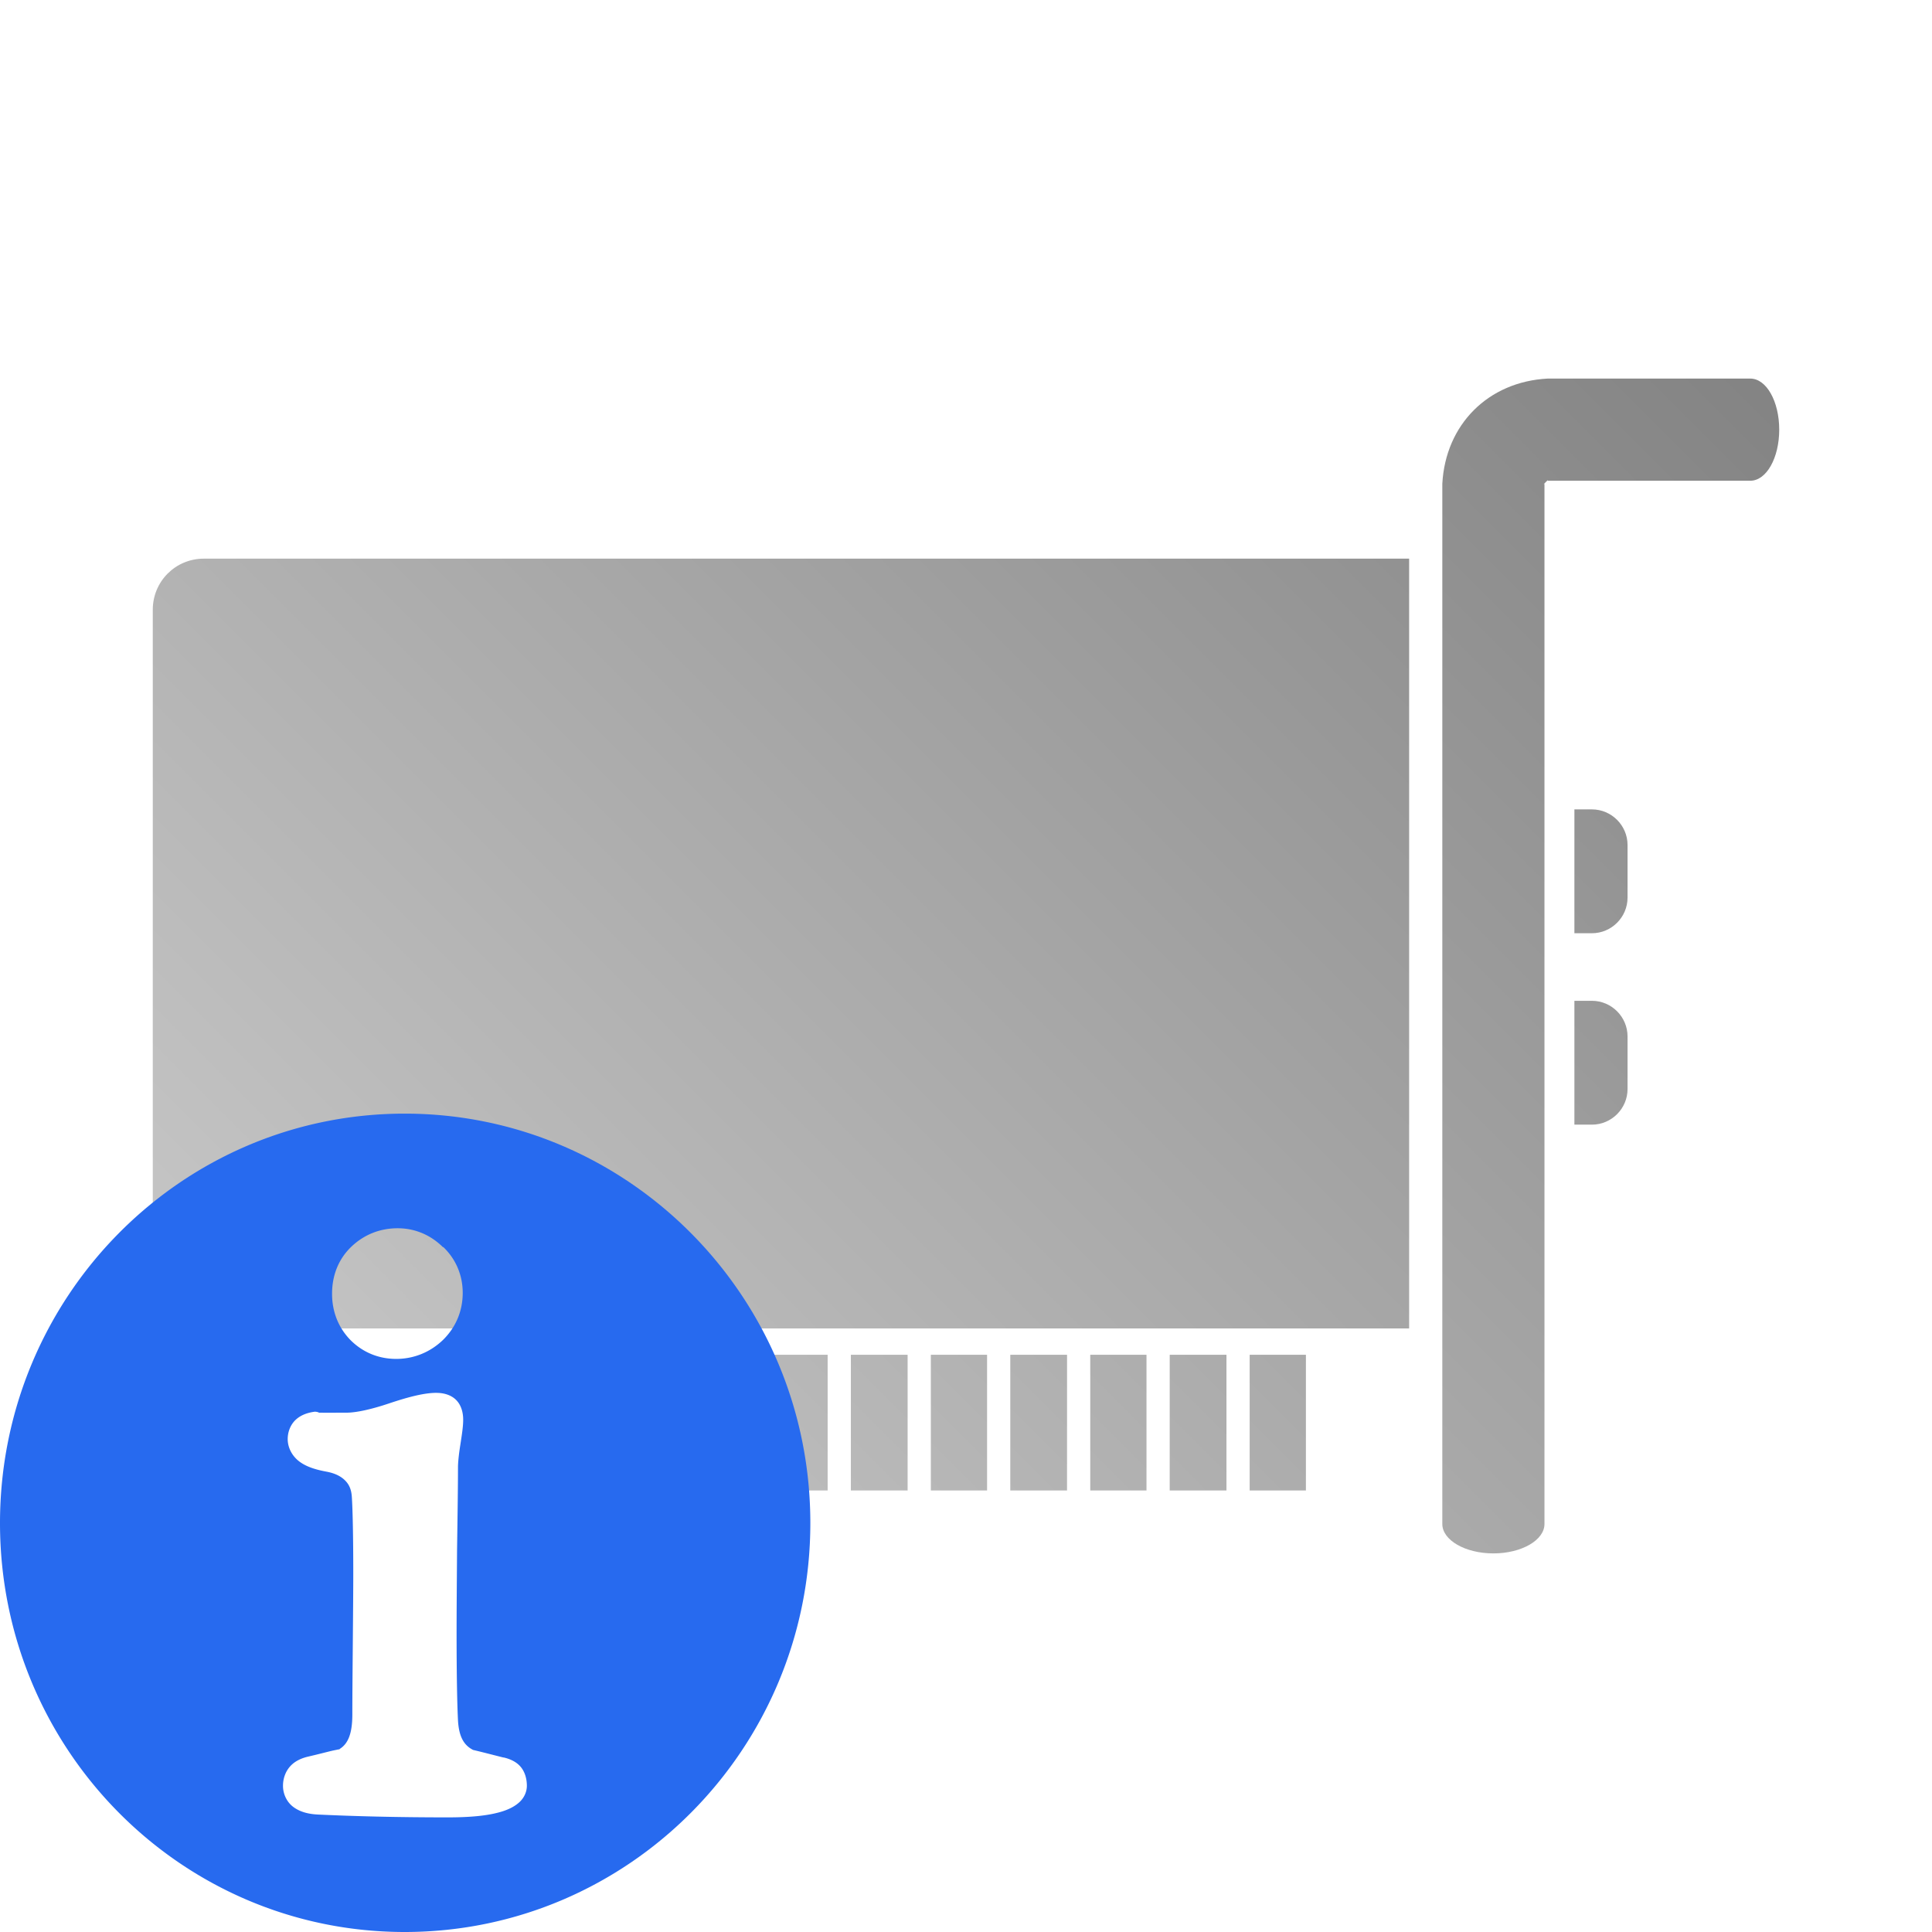 <?xml version="1.0" encoding="UTF-8" standalone="no"?>
<svg xmlns:dc="http://purl.org/dc/elements/1.1/"
     xmlns:cc="http://creativecommons.org/ns#"
     xmlns:rdf="http://www.w3.org/1999/02/22-rdf-syntax-ns#"
     xmlns:svg="http://www.w3.org/2000/svg"
     xmlns="http://www.w3.org/2000/svg"
     xmlns:xlink="http://www.w3.org/1999/xlink"
     width="64" height="64" viewBox="0 0 128 128" version="1.1">
    <title>Generic Card Icon</title>
    <desc>This icon is a part of Clarity icon theme for gtk</desc>
    <defs>
        <linearGradient x1="0" y1="128" x2="128" y2="0" id="gradient" gradientUnits="userSpaceOnUse">
            <stop id="start" style="stop-color:#dbdbdb;stop-opacity:1" offset="0" />
            <stop id="stop" style="stop-color:#757575;stop-opacity:1" offset="1" />
        </linearGradient>
    </defs>
    <path d="m 102.53,25.082 c -3.933,0.21 -6.763,3.041 -6.973,6.973 l 0,68.914 c 0,1.064 1.506,1.948 3.384,1.948 1.879,0 3.384,-0.885 3.384,-1.948 l 0,-68.914 c -0.21,0.169 0.374,-0.415 0.205,-0.205 l 13.434,0 c 1.064,0 1.914,-1.506 1.914,-3.384 0,-1.879 -0.851,-3.384 -1.914,-3.384 z M 13.506,37.012 c -1.879,0 -3.384,1.506 -3.384,3.384 l 0,44.233 c 0,1.879 1.506,3.384 3.384,3.384 l 79.853,0 0,-51.002 z m 90.802,16.613 0,8.204 1.162,0 c 1.295,0 2.359,-1.063 2.359,-2.359 l 0,-3.487 c 0,-1.295 -1.063,-2.359 -2.359,-2.359 z m 0,12.682 0,8.204 1.162,0 c 1.295,0 2.359,-1.063 2.359,-2.359 l 0,-3.487 c 0,-1.295 -1.063,-2.359 -2.359,-2.359 z m -53.2,23.45 0,8.99 3.726,0 0,-8.99 z m 5.264,0 0,8.99 3.76,0 0,-8.99 z m 5.298,0 0,8.99 3.726,0 0,-8.99 z m 5.264,0 0,8.99 3.76,0 0,-8.99 z m 5.298,0 0,8.99 3.726,0 0,-8.99 z m 5.264,0 0,8.99 3.76,0 0,-8.99 z m 5.298,0 0,8.99 3.726,0 0,-8.99 z" style="fill:url(#gradient);fill-opacity:1;stroke:none" />
  <path style="fill:#276aef;fill-opacity:1;stroke:none" d="M 26.812,73.781 C 11.989,73.781 0,85.932 0,100.906 0,115.881 11.989,128 26.812,128 c 14.823,0 26.875,-12.119 26.875,-27.094 0,-14.975 -12.052,-27.125 -26.875,-27.125 z M 26.344,81.375 c 1.15,4.3e-5 2.184,0.444 3,1.25 0.006,0.006 0.025,-0.006 0.031,0 0.83,0.799 1.281,1.861 1.281,3.031 -10e-6,1.196 -0.448,2.261 -1.281,3.094 -0.835,0.814 -1.923,1.281 -3.125,1.281 -1.198,3.4e-5 -2.236,-0.454 -3.031,-1.25 C 22.42,87.962 22,86.905 22,85.719 c -7e-6,-1.223 0.424,-2.289 1.25,-3.094 0.816,-0.795 1.88,-1.25 3.094,-1.25 z m 2.562,10.906 c 0.493,1.6e-5 0.977,0.133 1.312,0.469 0.335,0.335 0.469,0.82 0.469,1.312 -10e-6,0.435 -0.078,0.942 -0.188,1.656 -0.107,0.676 -0.156,1.183 -0.156,1.5 0,1.218 -0.026,3.062 -0.062,5.5 -0.018,2.42 -0.031,4.232 -0.031,5.438 -10e-5,2.854 0.04,4.803 0.094,5.844 0.066,1.101 0.413,1.637 1,1.938 0.662,0.155 1.332,0.333 2,0.5 0.01,0.002 0.021,-0.002 0.031,0 0.442,0.104 0.848,0.293 1.125,0.625 0.282,0.339 0.406,0.794 0.406,1.25 0,0.401 -0.181,0.786 -0.469,1.062 -0.288,0.277 -0.683,0.482 -1.125,0.625 -0.885,0.286 -2.075,0.406 -3.656,0.406 -3.382,0 -6.238,-0.077 -8.594,-0.188 -0.645,-0.031 -1.192,-0.178 -1.625,-0.5 -0.433,-0.322 -0.688,-0.853 -0.688,-1.406 -2e-6,-0.476 0.163,-0.937 0.469,-1.281 0.306,-0.344 0.734,-0.546 1.219,-0.656 0.67,-0.156 1.17,-0.289 1.531,-0.375 0.181,-0.043 0.341,-0.068 0.438,-0.094 0.058,-0.015 0.048,0.005 0.062,0 0.01,-0.003 0.072,-0.052 0.031,-0.031 0.552,-0.335 0.844,-1.003 0.844,-2.281 -10e-6,-1.05 0.013,-2.616 0.031,-4.688 0.018,-2.071 0.031,-3.616 0.031,-4.656 -10e-6,-2.542 -0.041,-4.253 -0.094,-5.062 -0.03,-0.507 -0.181,-0.833 -0.438,-1.094 -0.256,-0.26 -0.634,-0.48 -1.25,-0.594 -0.742,-0.138 -1.355,-0.334 -1.812,-0.688 -0.457,-0.353 -0.75,-0.899 -0.75,-1.469 -2e-6,-0.462 0.172,-0.927 0.5,-1.25 0.328,-0.323 0.779,-0.497 1.281,-0.562 a 0.585,0.585 0 0 1 0.219,0.031 c 0.006,4.39e-4 0.023,-5.55e-4 0.031,0 a 0.585,0.585 0 0 1 0.031,0.031 c 0.011,6.47e-4 0.019,-6.97e-4 0.031,0 0.05,0.003 0.052,-0.002 0.125,0 0.333,0.011 0.902,1e-5 1.688,0 0.597,2.1e-5 1.575,-0.196 2.844,-0.625 1.346,-0.449 2.335,-0.687 3.094,-0.688 z" id="shape" />
</svg>